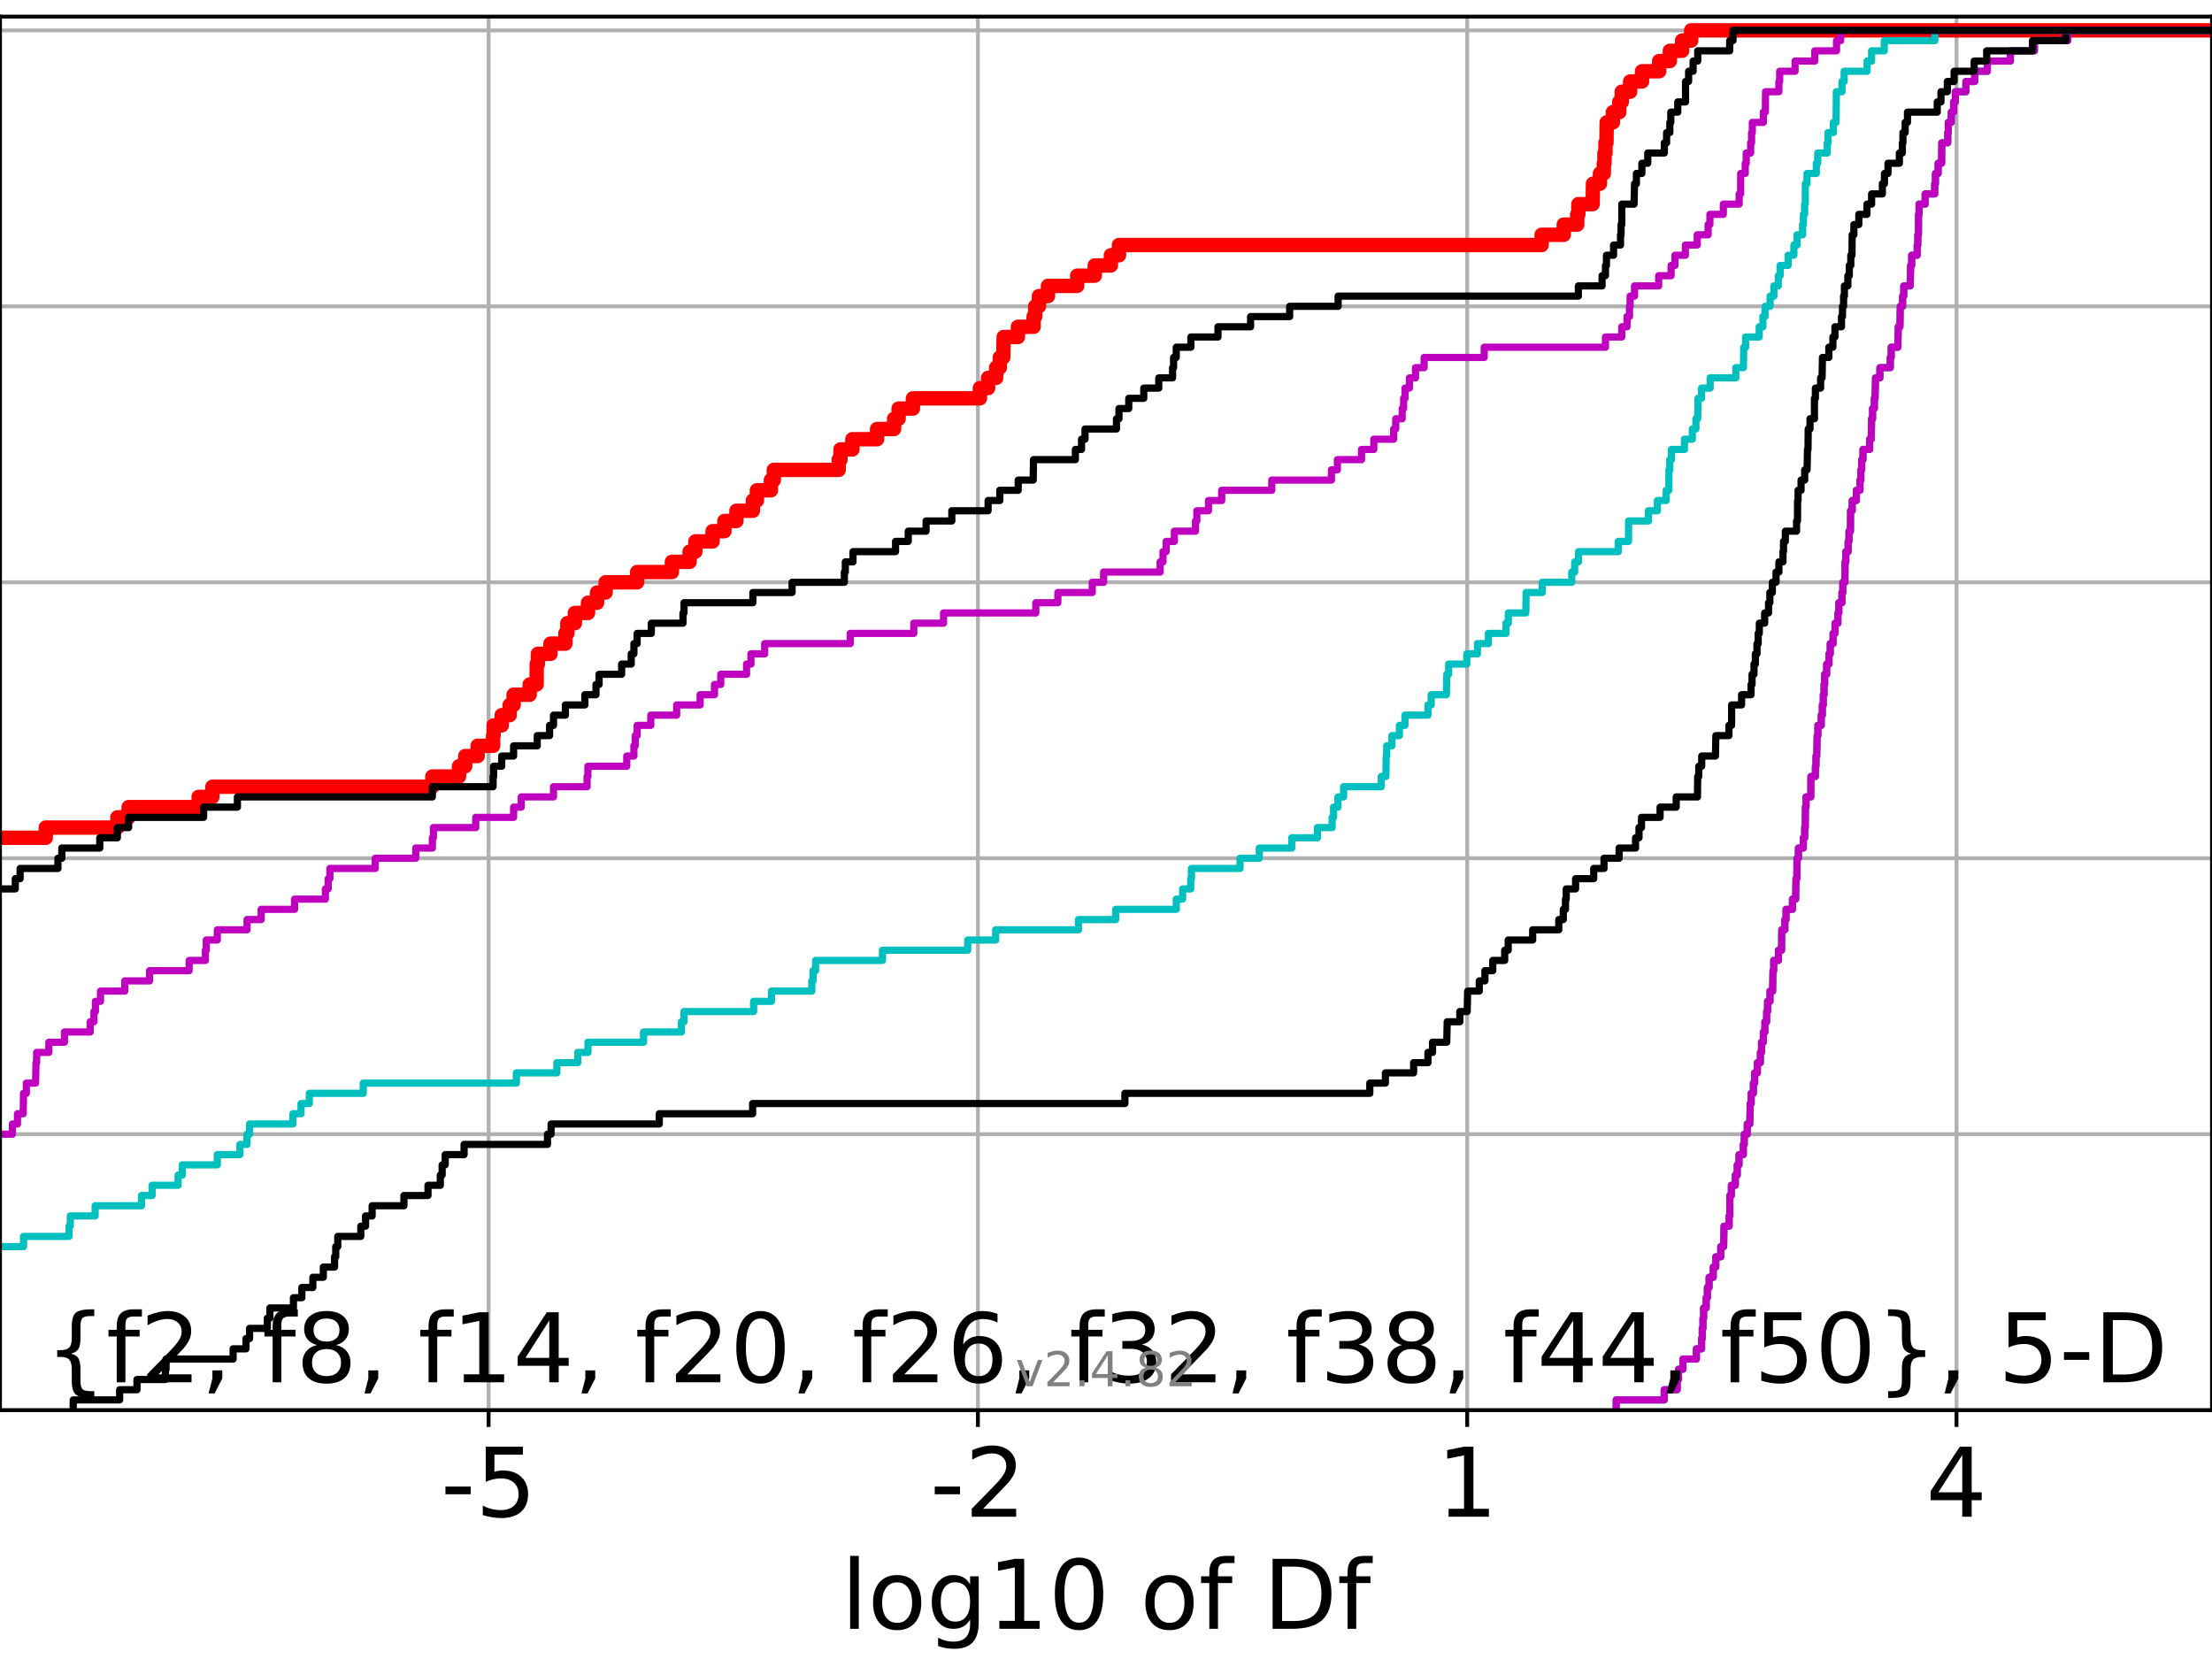 <?xml version="1.0" encoding="utf-8" standalone="no"?>
<!DOCTYPE svg PUBLIC "-//W3C//DTD SVG 1.1//EN"
  "http://www.w3.org/Graphics/SVG/1.1/DTD/svg11.dtd">
<!-- Created with matplotlib (https://matplotlib.org/) -->
<svg height="345.6pt" version="1.1" viewBox="0 0 460.8 345.6" width="460.8pt" xmlns="http://www.w3.org/2000/svg" xmlns:xlink="http://www.w3.org/1999/xlink">
 <defs>
  <style type="text/css">*{stroke-linecap:butt;stroke-linejoin:round;}</style>
 </defs>
 <g id="figure_1">
  <g id="patch_1">
   <path d="M 0 345.6 
L 460.8 345.6 
L 460.8 0 
L 0 0 
z
" style="fill:#ffffff;"/>
  </g>
  <g id="axes_1">
   <g id="patch_2">
    <path d="M 0 293.76 
L 460.8 293.76 
L 460.8 3.456 
L 0 3.456 
z
" style="fill:#ffffff;"/>
   </g>
   <g id="matplotlib.axis_1">
    <g id="xtick_1">
     <g id="line2d_1">
      <path clip-path="url(#p63dce4b82a)" d="M 101.785 293.76 
L 101.785 3.456 
" style="fill:none;stroke:#b0b0b0;stroke-linecap:square;stroke-width:0.8;"/>
     </g>
     <g id="line2d_2">
      <defs>
       <path d="M 0 0 
L 0 3.5 
" id="mf0663f03a2" style="stroke:#000000;stroke-width:0.8;"/>
      </defs>
      <g>
       <use style="stroke:#000000;stroke-width:0.8;" x="101.785" xlink:href="#mf0663f03a2" y="293.76"/>
      </g>
     </g>
     <g id="text_1">
      <!-- -5 -->
      <g transform="translate(91.814 315.957)scale(0.2 -0.2)">
       <defs>
        <path d="M 4.891 31.391 
L 31.203 31.391 
L 31.203 23.391 
L 4.891 23.391 
z
" id="DejaVuSans-45"/>
        <path d="M 10.797 72.906 
L 49.516 72.906 
L 49.516 64.594 
L 19.828 64.594 
L 19.828 46.734 
Q 21.969 47.469 24.109 47.828 
Q 26.266 48.188 28.422 48.188 
Q 40.625 48.188 47.75 41.5 
Q 54.891 34.812 54.891 23.391 
Q 54.891 11.625 47.562 5.094 
Q 40.234 -1.422 26.906 -1.422 
Q 22.312 -1.422 17.547 -0.641 
Q 12.797 0.141 7.719 1.703 
L 7.719 11.625 
Q 12.109 9.234 16.797 8.062 
Q 21.484 6.891 26.703 6.891 
Q 35.156 6.891 40.078 11.328 
Q 45.016 15.766 45.016 23.391 
Q 45.016 31 40.078 35.438 
Q 35.156 39.891 26.703 39.891 
Q 22.75 39.891 18.812 39.016 
Q 14.891 38.141 10.797 36.281 
z
" id="DejaVuSans-53"/>
       </defs>
       <use xlink:href="#DejaVuSans-45"/>
       <use x="36.084" xlink:href="#DejaVuSans-53"/>
      </g>
     </g>
    </g>
    <g id="xtick_2">
     <g id="line2d_3">
      <path clip-path="url(#p63dce4b82a)" d="M 203.716 293.76 
L 203.716 3.456 
" style="fill:none;stroke:#b0b0b0;stroke-linecap:square;stroke-width:0.8;"/>
     </g>
     <g id="line2d_4">
      <g>
       <use style="stroke:#000000;stroke-width:0.8;" x="203.716" xlink:href="#mf0663f03a2" y="293.76"/>
      </g>
     </g>
     <g id="text_2">
      <!-- -2 -->
      <g transform="translate(193.746 315.957)scale(0.2 -0.2)">
       <defs>
        <path d="M 19.188 8.297 
L 53.609 8.297 
L 53.609 0 
L 7.328 0 
L 7.328 8.297 
Q 12.938 14.109 22.625 23.891 
Q 32.328 33.688 34.812 36.531 
Q 39.547 41.844 41.422 45.531 
Q 43.312 49.219 43.312 52.781 
Q 43.312 58.594 39.234 62.25 
Q 35.156 65.922 28.609 65.922 
Q 23.969 65.922 18.812 64.312 
Q 13.672 62.703 7.812 59.422 
L 7.812 69.391 
Q 13.766 71.781 18.938 73 
Q 24.125 74.219 28.422 74.219 
Q 39.75 74.219 46.484 68.547 
Q 53.219 62.891 53.219 53.422 
Q 53.219 48.922 51.531 44.891 
Q 49.859 40.875 45.406 35.406 
Q 44.188 33.984 37.641 27.219 
Q 31.109 20.453 19.188 8.297 
z
" id="DejaVuSans-50"/>
       </defs>
       <use xlink:href="#DejaVuSans-45"/>
       <use x="36.084" xlink:href="#DejaVuSans-50"/>
      </g>
     </g>
    </g>
    <g id="xtick_3">
     <g id="line2d_5">
      <path clip-path="url(#p63dce4b82a)" d="M 305.647 293.76 
L 305.647 3.456 
" style="fill:none;stroke:#b0b0b0;stroke-linecap:square;stroke-width:0.8;"/>
     </g>
     <g id="line2d_6">
      <g>
       <use style="stroke:#000000;stroke-width:0.8;" x="305.647" xlink:href="#mf0663f03a2" y="293.76"/>
      </g>
     </g>
     <g id="text_3">
      <!-- 1 -->
      <g transform="translate(299.285 315.957)scale(0.2 -0.2)">
       <defs>
        <path d="M 12.406 8.297 
L 28.516 8.297 
L 28.516 63.922 
L 10.984 60.406 
L 10.984 69.391 
L 28.422 72.906 
L 38.281 72.906 
L 38.281 8.297 
L 54.391 8.297 
L 54.391 0 
L 12.406 0 
z
" id="DejaVuSans-49"/>
       </defs>
       <use xlink:href="#DejaVuSans-49"/>
      </g>
     </g>
    </g>
    <g id="xtick_4">
     <g id="line2d_7">
      <path clip-path="url(#p63dce4b82a)" d="M 407.579 293.76 
L 407.579 3.456 
" style="fill:none;stroke:#b0b0b0;stroke-linecap:square;stroke-width:0.8;"/>
     </g>
     <g id="line2d_8">
      <g>
       <use style="stroke:#000000;stroke-width:0.8;" x="407.579" xlink:href="#mf0663f03a2" y="293.76"/>
      </g>
     </g>
     <g id="text_4">
      <!-- 4 -->
      <g transform="translate(401.216 315.957)scale(0.2 -0.2)">
       <defs>
        <path d="M 37.797 64.312 
L 12.891 25.391 
L 37.797 25.391 
z
M 35.203 72.906 
L 47.609 72.906 
L 47.609 25.391 
L 58.016 25.391 
L 58.016 17.188 
L 47.609 17.188 
L 47.609 0 
L 37.797 0 
L 37.797 17.188 
L 4.891 17.188 
L 4.891 26.703 
z
" id="DejaVuSans-52"/>
       </defs>
       <use xlink:href="#DejaVuSans-52"/>
      </g>
     </g>
    </g>
    <g id="text_5">
     <!-- log10 of Df -->
     <g transform="translate(175.214 339.313)scale(0.2 -0.2)">
      <defs>
       <path d="M 9.422 75.984 
L 18.406 75.984 
L 18.406 0 
L 9.422 0 
z
" id="DejaVuSans-108"/>
       <path d="M 30.609 48.391 
Q 23.391 48.391 19.188 42.75 
Q 14.984 37.109 14.984 27.297 
Q 14.984 17.484 19.156 11.844 
Q 23.344 6.203 30.609 6.203 
Q 37.797 6.203 41.984 11.859 
Q 46.188 17.531 46.188 27.297 
Q 46.188 37.016 41.984 42.703 
Q 37.797 48.391 30.609 48.391 
z
M 30.609 56 
Q 42.328 56 49.016 48.375 
Q 55.719 40.766 55.719 27.297 
Q 55.719 13.875 49.016 6.219 
Q 42.328 -1.422 30.609 -1.422 
Q 18.844 -1.422 12.172 6.219 
Q 5.516 13.875 5.516 27.297 
Q 5.516 40.766 12.172 48.375 
Q 18.844 56 30.609 56 
z
" id="DejaVuSans-111"/>
       <path d="M 45.406 27.984 
Q 45.406 37.75 41.375 43.109 
Q 37.359 48.484 30.078 48.484 
Q 22.859 48.484 18.828 43.109 
Q 14.797 37.75 14.797 27.984 
Q 14.797 18.266 18.828 12.891 
Q 22.859 7.516 30.078 7.516 
Q 37.359 7.516 41.375 12.891 
Q 45.406 18.266 45.406 27.984 
z
M 54.391 6.781 
Q 54.391 -7.172 48.188 -13.984 
Q 42 -20.797 29.203 -20.797 
Q 24.469 -20.797 20.266 -20.094 
Q 16.062 -19.391 12.109 -17.922 
L 12.109 -9.188 
Q 16.062 -11.328 19.922 -12.344 
Q 23.781 -13.375 27.781 -13.375 
Q 36.625 -13.375 41.016 -8.766 
Q 45.406 -4.156 45.406 5.172 
L 45.406 9.625 
Q 42.625 4.781 38.281 2.391 
Q 33.938 0 27.875 0 
Q 17.828 0 11.672 7.656 
Q 5.516 15.328 5.516 27.984 
Q 5.516 40.672 11.672 48.328 
Q 17.828 56 27.875 56 
Q 33.938 56 38.281 53.609 
Q 42.625 51.219 45.406 46.391 
L 45.406 54.688 
L 54.391 54.688 
z
" id="DejaVuSans-103"/>
       <path d="M 31.781 66.406 
Q 24.172 66.406 20.328 58.906 
Q 16.5 51.422 16.5 36.375 
Q 16.5 21.391 20.328 13.891 
Q 24.172 6.391 31.781 6.391 
Q 39.453 6.391 43.281 13.891 
Q 47.125 21.391 47.125 36.375 
Q 47.125 51.422 43.281 58.906 
Q 39.453 66.406 31.781 66.406 
z
M 31.781 74.219 
Q 44.047 74.219 50.516 64.516 
Q 56.984 54.828 56.984 36.375 
Q 56.984 17.969 50.516 8.266 
Q 44.047 -1.422 31.781 -1.422 
Q 19.531 -1.422 13.062 8.266 
Q 6.594 17.969 6.594 36.375 
Q 6.594 54.828 13.062 64.516 
Q 19.531 74.219 31.781 74.219 
z
" id="DejaVuSans-48"/>
       <path id="DejaVuSans-32"/>
       <path d="M 37.109 75.984 
L 37.109 68.5 
L 28.516 68.5 
Q 23.688 68.5 21.797 66.547 
Q 19.922 64.594 19.922 59.516 
L 19.922 54.688 
L 34.719 54.688 
L 34.719 47.703 
L 19.922 47.703 
L 19.922 0 
L 10.891 0 
L 10.891 47.703 
L 2.297 47.703 
L 2.297 54.688 
L 10.891 54.688 
L 10.891 58.5 
Q 10.891 67.625 15.141 71.797 
Q 19.391 75.984 28.609 75.984 
z
" id="DejaVuSans-102"/>
       <path d="M 19.672 64.797 
L 19.672 8.109 
L 31.594 8.109 
Q 46.688 8.109 53.688 14.938 
Q 60.688 21.781 60.688 36.531 
Q 60.688 51.172 53.688 57.984 
Q 46.688 64.797 31.594 64.797 
z
M 9.812 72.906 
L 30.078 72.906 
Q 51.266 72.906 61.172 64.094 
Q 71.094 55.281 71.094 36.531 
Q 71.094 17.672 61.125 8.828 
Q 51.172 0 30.078 0 
L 9.812 0 
z
" id="DejaVuSans-68"/>
      </defs>
      <use xlink:href="#DejaVuSans-108"/>
      <use x="27.783" xlink:href="#DejaVuSans-111"/>
      <use x="88.965" xlink:href="#DejaVuSans-103"/>
      <use x="152.441" xlink:href="#DejaVuSans-49"/>
      <use x="216.064" xlink:href="#DejaVuSans-48"/>
      <use x="279.688" xlink:href="#DejaVuSans-32"/>
      <use x="311.475" xlink:href="#DejaVuSans-111"/>
      <use x="372.656" xlink:href="#DejaVuSans-102"/>
      <use x="407.861" xlink:href="#DejaVuSans-32"/>
      <use x="439.648" xlink:href="#DejaVuSans-68"/>
      <use x="516.65" xlink:href="#DejaVuSans-102"/>
     </g>
    </g>
   </g>
   <g id="matplotlib.axis_2">
    <g id="ytick_1">
     <g id="line2d_9">
      <path clip-path="url(#p63dce4b82a)" d="M 0 293.76 
L 460.8 293.76 
" style="fill:none;stroke:#b0b0b0;stroke-linecap:square;stroke-width:0.8;"/>
     </g>
     <g id="line2d_10">
      <defs>
       <path d="M 0 0 
L -3.5 0 
" id="m8d7d3fa286" style="stroke:#000000;stroke-width:0.8;"/>
      </defs>
      <g>
       <use style="stroke:#000000;stroke-width:0.8;" x="0" xlink:href="#m8d7d3fa286" y="293.76"/>
      </g>
     </g>
    </g>
    <g id="ytick_2">
     <g id="line2d_11">
      <path clip-path="url(#p63dce4b82a)" d="M 0 236.274 
L 460.8 236.274 
" style="fill:none;stroke:#b0b0b0;stroke-linecap:square;stroke-width:0.8;"/>
     </g>
     <g id="line2d_12">
      <g>
       <use style="stroke:#000000;stroke-width:0.8;" x="0" xlink:href="#m8d7d3fa286" y="236.274"/>
      </g>
     </g>
    </g>
    <g id="ytick_3">
     <g id="line2d_13">
      <path clip-path="url(#p63dce4b82a)" d="M 0 178.788 
L 460.8 178.788 
" style="fill:none;stroke:#b0b0b0;stroke-linecap:square;stroke-width:0.8;"/>
     </g>
     <g id="line2d_14">
      <g>
       <use style="stroke:#000000;stroke-width:0.8;" x="0" xlink:href="#m8d7d3fa286" y="178.788"/>
      </g>
     </g>
    </g>
    <g id="ytick_4">
     <g id="line2d_15">
      <path clip-path="url(#p63dce4b82a)" d="M 0 121.302 
L 460.8 121.302 
" style="fill:none;stroke:#b0b0b0;stroke-linecap:square;stroke-width:0.8;"/>
     </g>
     <g id="line2d_16">
      <g>
       <use style="stroke:#000000;stroke-width:0.8;" x="0" xlink:href="#m8d7d3fa286" y="121.302"/>
      </g>
     </g>
    </g>
    <g id="ytick_5">
     <g id="line2d_17">
      <path clip-path="url(#p63dce4b82a)" d="M 0 63.816 
L 460.8 63.816 
" style="fill:none;stroke:#b0b0b0;stroke-linecap:square;stroke-width:0.8;"/>
     </g>
     <g id="line2d_18">
      <g>
       <use style="stroke:#000000;stroke-width:0.8;" x="0" xlink:href="#m8d7d3fa286" y="63.816"/>
      </g>
     </g>
    </g>
    <g id="ytick_6">
     <g id="line2d_19">
      <path clip-path="url(#p63dce4b82a)" d="M 0 6.33 
L 460.8 6.33 
" style="fill:none;stroke:#b0b0b0;stroke-linecap:square;stroke-width:0.8;"/>
     </g>
     <g id="line2d_20">
      <g>
       <use style="stroke:#000000;stroke-width:0.8;" x="0" xlink:href="#m8d7d3fa286" y="6.33"/>
      </g>
     </g>
    </g>
   </g>
   <g id="line2d_21">
    <path clip-path="url(#p63dce4b82a)" d="M -1 174.53 
L 9.533 174.53 
L 9.533 172.401 
L 24.449 172.401 
L 24.449 170.272 
L 26.794 170.272 
L 26.794 168.143 
L 41.379 168.143 
L 41.379 166.013 
L 44.25 166.013 
L 44.25 163.884 
L 90.07 163.884 
L 90.07 161.755 
L 95.62 161.755 
L 95.62 159.626 
L 96.913 159.626 
L 96.913 157.497 
L 99.498 157.497 
L 99.498 155.368 
L 102.718 155.368 
L 102.718 153.239 
L 102.835 153.239 
L 102.835 151.11 
L 104.516 151.11 
L 104.516 148.981 
L 106.18 148.981 
L 106.18 146.851 
L 106.993 146.851 
L 106.993 144.722 
L 110.343 144.722 
L 110.343 142.593 
L 111.786 142.593 
L 111.813 138.335 
L 112.056 138.335 
L 112.056 136.206 
L 114.675 136.206 
L 114.675 134.077 
L 117.777 134.077 
L 117.777 131.948 
L 118.189 131.948 
L 118.189 129.819 
L 119.757 129.819 
L 119.757 127.69 
L 122.498 127.69 
L 122.498 125.56 
L 124.378 125.56 
L 124.378 123.431 
L 126.162 123.431 
L 126.162 121.302 
L 132.727 121.302 
L 132.727 119.173 
L 139.96 119.173 
L 139.96 117.044 
L 143.659 117.044 
L 143.659 114.915 
L 144.866 114.915 
L 144.866 112.786 
L 148.444 112.786 
L 148.444 110.657 
L 150.91 110.657 
L 150.91 108.528 
L 153.416 108.528 
L 153.416 106.398 
L 156.835 106.398 
L 156.835 104.269 
L 157.678 104.269 
L 157.678 102.14 
L 160.591 102.14 
L 160.591 100.011 
L 161.206 100.011 
L 161.206 97.882 
L 174.717 97.882 
L 174.717 95.753 
L 175.087 95.753 
L 175.087 93.624 
L 177.571 93.624 
L 177.571 91.495 
L 182.715 91.495 
L 182.715 89.366 
L 186.26 89.366 
L 186.26 87.236 
L 187.199 87.236 
L 187.199 85.107 
L 190.181 85.107 
L 190.181 82.978 
L 204.132 82.978 
L 204.132 80.849 
L 205.838 80.849 
L 205.838 78.72 
L 207.517 78.72 
L 207.517 76.591 
L 208.279 76.591 
L 208.279 74.462 
L 208.996 74.462 
L 209.087 70.204 
L 212.057 70.204 
L 212.057 68.074 
L 215.321 68.074 
L 215.321 65.945 
L 215.651 65.945 
L 215.651 63.816 
L 216.434 63.816 
L 216.434 61.687 
L 218.314 61.687 
L 218.314 59.558 
L 224.394 59.558 
L 224.394 57.429 
L 228.056 57.429 
L 228.056 55.3 
L 231.418 55.3 
L 231.418 53.171 
L 233.102 53.171 
L 233.102 51.042 
L 321.147 51.042 
L 321.147 48.912 
L 325.762 48.912 
L 325.762 46.783 
L 328.569 46.783 
L 328.569 44.654 
L 328.804 44.654 
L 328.804 42.525 
L 331.773 42.525 
L 331.849 38.267 
L 333.303 38.267 
L 333.303 36.138 
L 334.104 36.138 
L 334.104 34.009 
L 334.244 34.009 
L 334.244 31.88 
L 334.449 31.88 
L 334.449 29.75 
L 334.657 29.75 
L 334.708 25.492 
L 335.993 25.492 
L 335.993 23.363 
L 337.323 23.363 
L 337.323 21.234 
L 337.844 21.234 
L 337.844 19.105 
L 339.59 19.105 
L 339.59 16.976 
L 342.064 16.976 
L 342.064 14.847 
L 345.638 14.847 
L 345.638 12.718 
L 347.858 12.718 
L 347.858 10.589 
L 350.408 10.589 
L 350.408 8.459 
L 352.296 8.459 
L 352.296 6.33 
L 352.296 6.33 
L 460.8 6.33 
L 460.8 6.33 
" style="fill:none;stroke:#ff0000;stroke-linecap:square;stroke-width:3;"/>
   </g>
   <g id="line2d_22">
    <path clip-path="url(#p63dce4b82a)" d="M 336.683 293.76 
L 336.683 291.631 
L 346.686 291.631 
L 346.686 289.502 
L 349.383 289.502 
L 349.383 287.373 
L 349.664 287.373 
L 349.664 285.244 
L 350.582 285.244 
L 350.582 283.114 
L 353.388 283.114 
L 353.388 280.985 
L 354.473 280.985 
L 354.473 278.856 
L 354.611 278.856 
L 354.611 276.727 
L 354.763 276.727 
L 354.763 274.598 
L 354.894 274.598 
L 354.894 272.469 
L 355.427 272.469 
L 355.427 270.34 
L 355.674 270.34 
L 355.674 268.211 
L 356.039 268.211 
L 356.039 266.082 
L 356.9 266.082 
L 356.9 263.952 
L 357.43 263.952 
L 357.43 261.823 
L 358.468 261.823 
L 358.468 259.694 
L 359.066 259.694 
L 359.14 255.436 
L 360.206 255.436 
L 360.206 253.307 
L 360.352 253.307 
L 360.358 249.049 
L 360.676 249.049 
L 360.676 246.92 
L 361.498 246.92 
L 361.498 244.79 
L 361.903 244.79 
L 361.903 242.661 
L 362.266 242.661 
L 362.266 240.532 
L 363.165 240.532 
L 363.165 238.403 
L 363.358 238.403 
L 363.358 236.274 
L 363.984 236.274 
L 363.984 234.145 
L 364.511 234.145 
L 364.606 229.887 
L 364.799 229.887 
L 364.799 227.758 
L 365.259 227.758 
L 365.259 225.629 
L 365.527 225.629 
L 365.527 223.499 
L 366.089 223.499 
L 366.089 221.37 
L 366.718 221.37 
L 366.718 219.241 
L 366.959 219.241 
L 366.959 217.112 
L 367.339 217.112 
L 367.339 214.983 
L 367.661 214.983 
L 367.661 212.854 
L 368.028 212.854 
L 368.028 210.725 
L 368.22 210.725 
L 368.22 208.596 
L 368.725 208.596 
L 368.725 206.467 
L 369.272 206.467 
L 369.346 202.208 
L 369.496 202.208 
L 369.496 200.079 
L 370.478 200.079 
L 370.478 197.95 
L 371.136 197.95 
L 371.17 193.692 
L 371.819 193.692 
L 371.819 191.563 
L 372.069 191.563 
L 372.069 189.434 
L 373.398 189.434 
L 373.398 187.305 
L 374.066 187.305 
L 374.138 183.046 
L 374.319 183.046 
L 374.35 178.788 
L 374.644 178.788 
L 374.644 176.659 
L 375.666 176.659 
L 375.666 174.53 
L 375.949 174.53 
L 375.949 172.401 
L 376.066 172.401 
L 376.096 168.143 
L 376.23 168.143 
L 376.23 166.013 
L 377.222 166.013 
L 377.251 161.755 
L 378.184 161.755 
L 378.184 159.626 
L 378.304 159.626 
L 378.304 157.497 
L 378.458 157.497 
L 378.55 153.239 
L 378.693 153.239 
L 378.693 151.11 
L 379.393 151.11 
L 379.393 148.981 
L 379.627 148.981 
L 379.627 146.851 
L 379.823 146.851 
L 379.823 144.722 
L 379.978 144.722 
L 379.978 142.593 
L 380.109 142.593 
L 380.109 140.464 
L 380.531 140.464 
L 380.531 138.335 
L 381.015 138.335 
L 381.015 136.206 
L 381.27 136.206 
L 381.27 134.077 
L 381.87 134.077 
L 381.87 131.948 
L 382.275 131.948 
L 382.275 129.819 
L 382.871 129.819 
L 382.871 127.69 
L 383.061 127.69 
L 383.061 125.56 
L 383.71 125.56 
L 383.71 123.431 
L 383.892 123.431 
L 383.892 121.302 
L 384.326 121.302 
L 384.359 117.044 
L 384.517 117.044 
L 384.517 114.915 
L 384.999 114.915 
L 384.999 112.786 
L 385.179 112.786 
L 385.179 110.657 
L 385.48 110.657 
L 385.505 106.398 
L 385.849 106.398 
L 385.849 104.269 
L 386.715 104.269 
L 386.715 102.14 
L 387.47 102.14 
L 387.47 100.011 
L 387.649 100.011 
L 387.649 97.882 
L 387.825 97.882 
L 387.825 95.753 
L 388.091 95.753 
L 388.091 93.624 
L 389.474 93.624 
L 389.474 91.495 
L 389.814 91.495 
L 389.888 87.236 
L 390.089 87.236 
L 390.089 85.107 
L 390.46 85.107 
L 390.46 82.978 
L 390.607 82.978 
L 390.71 78.72 
L 391.618 78.72 
L 391.618 76.591 
L 393.778 76.591 
L 393.778 74.462 
L 393.966 74.462 
L 393.966 72.333 
L 395.353 72.333 
L 395.443 68.074 
L 395.79 68.074 
L 395.858 63.816 
L 396.349 63.816 
L 396.349 61.687 
L 396.589 61.687 
L 396.589 59.558 
L 397.923 59.558 
L 398.018 55.3 
L 398.243 55.3 
L 398.243 53.171 
L 399.385 53.171 
L 399.385 51.042 
L 399.515 51.042 
L 399.515 48.912 
L 399.642 48.912 
L 399.671 44.654 
L 399.777 44.654 
L 399.777 42.525 
L 401.04 42.525 
L 401.04 40.396 
L 403.035 40.396 
L 403.035 38.267 
L 403.187 38.267 
L 403.187 36.138 
L 403.749 36.138 
L 403.749 34.009 
L 404.477 34.009 
L 404.516 29.75 
L 405.749 29.75 
L 405.749 27.621 
L 405.867 27.621 
L 405.867 25.492 
L 406.481 25.492 
L 406.481 23.363 
L 406.971 23.363 
L 406.971 21.234 
L 407.338 21.234 
L 407.338 19.105 
L 409.534 19.105 
L 409.534 16.976 
L 411.363 16.976 
L 411.363 14.847 
L 413.998 14.847 
L 413.998 12.718 
L 418.802 12.718 
L 418.802 10.589 
L 423.814 10.589 
L 423.814 8.459 
L 430.757 8.459 
L 430.757 6.33 
L 430.757 6.33 
L 460.8 6.33 
L 460.8 6.33 
" style="fill:none;stroke:#00bfbf;stroke-linecap:square;stroke-width:1.5;"/>
   </g>
   <g id="line2d_23">
    <path clip-path="url(#p63dce4b82a)" d="M 336.683 293.76 
L 336.683 291.631 
L 346.686 291.631 
L 346.686 289.502 
L 349.383 289.502 
L 349.383 287.373 
L 349.664 287.373 
L 349.664 285.244 
L 350.582 285.244 
L 350.582 283.114 
L 353.388 283.114 
L 353.388 280.985 
L 354.473 280.985 
L 354.473 278.856 
L 354.611 278.856 
L 354.611 276.727 
L 354.763 276.727 
L 354.763 274.598 
L 354.894 274.598 
L 354.894 272.469 
L 355.427 272.469 
L 355.427 270.34 
L 355.674 270.34 
L 355.674 268.211 
L 356.039 268.211 
L 356.039 266.082 
L 356.9 266.082 
L 356.9 263.952 
L 357.43 263.952 
L 357.43 261.823 
L 358.468 261.823 
L 358.468 259.694 
L 359.066 259.694 
L 359.14 255.436 
L 360.206 255.436 
L 360.206 253.307 
L 360.352 253.307 
L 360.358 249.049 
L 360.676 249.049 
L 360.676 246.92 
L 361.498 246.92 
L 361.498 244.79 
L 361.903 244.79 
L 361.903 242.661 
L 362.266 242.661 
L 362.266 240.532 
L 363.165 240.532 
L 363.165 238.403 
L 363.358 238.403 
L 363.358 236.274 
L 363.984 236.274 
L 363.984 234.145 
L 364.511 234.145 
L 364.606 229.887 
L 364.799 229.887 
L 364.799 227.758 
L 365.259 227.758 
L 365.259 225.629 
L 365.527 225.629 
L 365.527 223.499 
L 366.089 223.499 
L 366.089 221.37 
L 366.718 221.37 
L 366.718 219.241 
L 366.959 219.241 
L 366.959 217.112 
L 367.339 217.112 
L 367.339 214.983 
L 367.661 214.983 
L 367.661 212.854 
L 368.028 212.854 
L 368.028 210.725 
L 368.22 210.725 
L 368.22 208.596 
L 368.725 208.596 
L 368.725 206.467 
L 369.272 206.467 
L 369.346 202.208 
L 369.496 202.208 
L 369.496 200.079 
L 370.478 200.079 
L 370.478 197.95 
L 371.136 197.95 
L 371.17 193.692 
L 371.819 193.692 
L 371.819 191.563 
L 372.069 191.563 
L 372.069 189.434 
L 373.398 189.434 
L 373.398 187.305 
L 374.066 187.305 
L 374.138 183.046 
L 374.319 183.046 
L 374.35 178.788 
L 374.644 178.788 
L 374.644 176.659 
L 375.666 176.659 
L 375.666 174.53 
L 375.949 174.53 
L 375.949 172.401 
L 376.066 172.401 
L 376.096 168.143 
L 376.23 168.143 
L 376.23 166.013 
L 377.222 166.013 
L 377.251 161.755 
L 378.184 161.755 
L 378.184 159.626 
L 378.304 159.626 
L 378.304 157.497 
L 378.458 157.497 
L 378.55 153.239 
L 378.693 153.239 
L 378.693 151.11 
L 379.393 151.11 
L 379.393 148.981 
L 379.627 148.981 
L 379.627 146.851 
L 379.823 146.851 
L 379.823 144.722 
L 379.978 144.722 
L 379.978 142.593 
L 380.109 142.593 
L 380.109 140.464 
L 380.531 140.464 
L 380.531 138.335 
L 381.015 138.335 
L 381.015 136.206 
L 381.27 136.206 
L 381.27 134.077 
L 381.87 134.077 
L 381.87 131.948 
L 382.275 131.948 
L 382.275 129.819 
L 382.871 129.819 
L 382.871 127.69 
L 383.061 127.69 
L 383.061 125.56 
L 383.71 125.56 
L 383.71 123.431 
L 383.892 123.431 
L 383.892 121.302 
L 384.326 121.302 
L 384.359 117.044 
L 384.517 117.044 
L 384.517 114.915 
L 384.999 114.915 
L 384.999 112.786 
L 385.179 112.786 
L 385.179 110.657 
L 385.48 110.657 
L 385.505 106.398 
L 385.849 106.398 
L 385.849 104.269 
L 386.715 104.269 
L 386.715 102.14 
L 387.47 102.14 
L 387.47 100.011 
L 387.649 100.011 
L 387.649 97.882 
L 387.825 97.882 
L 387.825 95.753 
L 388.091 95.753 
L 388.091 93.624 
L 389.474 93.624 
L 389.474 91.495 
L 389.814 91.495 
L 389.888 87.236 
L 390.089 87.236 
L 390.089 85.107 
L 390.46 85.107 
L 390.46 82.978 
L 390.607 82.978 
L 390.71 78.72 
L 391.618 78.72 
L 391.618 76.591 
L 393.778 76.591 
L 393.778 74.462 
L 393.966 74.462 
L 393.966 72.333 
L 395.353 72.333 
L 395.443 68.074 
L 395.79 68.074 
L 395.858 63.816 
L 396.349 63.816 
L 396.349 61.687 
L 396.589 61.687 
L 396.589 59.558 
L 397.923 59.558 
L 398.018 55.3 
L 398.243 55.3 
L 398.243 53.171 
L 399.385 53.171 
L 399.385 51.042 
L 399.515 51.042 
L 399.515 48.912 
L 399.642 48.912 
L 399.671 44.654 
L 399.777 44.654 
L 399.777 42.525 
L 401.04 42.525 
L 401.04 40.396 
L 403.035 40.396 
L 403.035 38.267 
L 403.187 38.267 
L 403.187 36.138 
L 403.749 36.138 
L 403.749 34.009 
L 404.477 34.009 
L 404.516 29.75 
L 405.749 29.75 
L 405.749 27.621 
L 405.867 27.621 
L 405.867 25.492 
L 406.481 25.492 
L 406.481 23.363 
L 406.971 23.363 
L 406.971 21.234 
L 407.338 21.234 
L 407.338 19.105 
L 409.534 19.105 
L 409.534 16.976 
L 411.363 16.976 
L 411.363 14.847 
L 413.998 14.847 
L 413.998 12.718 
L 418.802 12.718 
L 418.802 10.589 
L 423.814 10.589 
L 423.814 8.459 
L 430.757 8.459 
L 430.757 6.33 
L 430.757 6.33 
L 460.8 6.33 
L 460.8 6.33 
" style="fill:none;stroke:#bf00bf;stroke-linecap:square;stroke-width:1.5;"/>
   </g>
   <g id="line2d_24">
    <path clip-path="url(#p63dce4b82a)" d="M 15.253 293.76 
L 15.253 291.631 
L 24.924 291.631 
L 24.924 289.502 
L 28.536 289.502 
L 28.536 287.373 
L 34.458 287.373 
L 34.458 285.244 
L 34.597 285.244 
L 34.597 283.114 
L 48.566 283.114 
L 48.566 280.985 
L 51.245 280.985 
L 51.245 278.856 
L 51.99 278.856 
L 51.99 276.727 
L 55.69 276.727 
L 55.69 274.598 
L 56.222 274.598 
L 56.222 272.469 
L 61.129 272.469 
L 61.129 270.34 
L 62.884 270.34 
L 62.884 268.211 
L 65.176 268.211 
L 65.176 266.082 
L 67.357 266.082 
L 67.357 263.952 
L 69.696 263.952 
L 69.696 261.823 
L 69.941 261.823 
L 69.941 259.694 
L 70.364 259.694 
L 70.364 257.565 
L 75.163 257.565 
L 75.163 255.436 
L 76.151 255.436 
L 76.151 253.307 
L 77.525 253.307 
L 77.525 251.178 
L 84.146 251.178 
L 84.146 249.049 
L 89.161 249.049 
L 89.161 246.92 
L 91.722 246.92 
L 91.722 244.79 
L 92.107 244.79 
L 92.107 242.661 
L 92.743 242.661 
L 92.743 240.532 
L 96.678 240.532 
L 96.678 238.403 
L 114.051 238.403 
L 114.051 236.274 
L 114.8 236.274 
L 114.8 234.145 
L 137.338 234.145 
L 137.338 232.016 
L 156.786 232.016 
L 156.786 229.887 
L 234.335 229.887 
L 234.335 227.758 
L 285.355 227.758 
L 285.355 225.629 
L 288.608 225.629 
L 288.608 223.499 
L 294.482 223.499 
L 294.482 221.37 
L 297.469 221.37 
L 297.469 219.241 
L 298.422 219.241 
L 298.422 217.112 
L 301.386 217.112 
L 301.476 212.854 
L 304.106 212.854 
L 304.106 210.725 
L 305.635 210.725 
L 305.74 206.467 
L 308.16 206.467 
L 308.16 204.337 
L 309.334 204.337 
L 309.334 202.208 
L 310.97 202.208 
L 310.97 200.079 
L 313.456 200.079 
L 313.456 197.95 
L 314.181 197.95 
L 314.181 195.821 
L 319.284 195.821 
L 319.284 193.692 
L 324.723 193.692 
L 324.723 191.563 
L 325.662 191.563 
L 325.662 189.434 
L 326.119 189.434 
L 326.119 187.305 
L 326.274 187.305 
L 326.274 185.175 
L 328.226 185.175 
L 328.226 183.046 
L 331.999 183.046 
L 331.999 180.917 
L 334.145 180.917 
L 334.145 178.788 
L 337.285 178.788 
L 337.285 176.659 
L 340.717 176.659 
L 340.717 174.53 
L 341.432 174.53 
L 341.432 172.401 
L 341.956 172.401 
L 341.956 170.272 
L 345.826 170.272 
L 345.826 168.143 
L 349.183 168.143 
L 349.183 166.013 
L 353.613 166.013 
L 353.659 161.755 
L 353.881 161.755 
L 353.881 159.626 
L 354.498 159.626 
L 354.498 157.497 
L 357.356 157.497 
L 357.448 153.239 
L 360.167 153.239 
L 360.167 151.11 
L 360.724 151.11 
L 360.734 146.851 
L 362.805 146.851 
L 362.805 144.722 
L 364.776 144.722 
L 364.776 142.593 
L 364.983 142.593 
L 364.983 140.464 
L 365.387 140.464 
L 365.387 138.335 
L 365.676 138.335 
L 365.676 136.206 
L 366.015 136.206 
L 366.015 134.077 
L 366.262 134.077 
L 366.262 131.948 
L 366.497 131.948 
L 366.497 129.819 
L 367.61 129.819 
L 367.61 127.69 
L 368.419 127.69 
L 368.419 125.56 
L 368.694 125.56 
L 368.694 123.431 
L 369.208 123.431 
L 369.208 121.302 
L 369.978 121.302 
L 369.978 119.173 
L 370.579 119.173 
L 370.579 117.044 
L 371.424 117.044 
L 371.424 114.915 
L 371.537 114.915 
L 371.537 112.786 
L 371.918 112.786 
L 371.918 110.657 
L 374.256 110.657 
L 374.256 108.528 
L 374.455 108.528 
L 374.469 104.269 
L 374.571 104.269 
L 374.571 102.14 
L 375.194 102.14 
L 375.194 100.011 
L 375.949 100.011 
L 375.949 97.882 
L 376.444 97.882 
L 376.541 93.624 
L 376.639 93.624 
L 376.683 89.366 
L 377.058 89.366 
L 377.058 87.236 
L 377.982 87.236 
L 377.983 82.978 
L 378.18 82.978 
L 378.18 80.849 
L 379.266 80.849 
L 379.266 78.72 
L 379.574 78.72 
L 379.652 74.462 
L 380.979 74.462 
L 380.979 72.333 
L 381.823 72.333 
L 381.823 70.204 
L 382.25 70.204 
L 382.25 68.074 
L 383.613 68.074 
L 383.613 65.945 
L 383.821 65.945 
L 383.821 63.816 
L 384.051 63.816 
L 384.051 61.687 
L 384.222 61.687 
L 384.222 59.558 
L 384.943 59.558 
L 384.943 57.429 
L 385.245 57.429 
L 385.245 55.3 
L 385.554 55.3 
L 385.554 53.171 
L 385.802 53.171 
L 385.843 48.912 
L 386.198 48.912 
L 386.198 46.783 
L 387.224 46.783 
L 387.224 44.654 
L 388.919 44.654 
L 388.919 42.525 
L 389.888 42.525 
L 389.888 40.396 
L 392.129 40.396 
L 392.129 38.267 
L 392.567 38.267 
L 392.567 36.138 
L 393.303 36.138 
L 393.303 34.009 
L 395.674 34.009 
L 395.674 31.88 
L 396.288 31.88 
L 396.288 29.75 
L 396.417 29.75 
L 396.417 27.621 
L 396.883 27.621 
L 396.883 25.492 
L 397.363 25.492 
L 397.363 23.363 
L 403.563 23.363 
L 403.563 21.234 
L 404.341 21.234 
L 404.341 19.105 
L 405.664 19.105 
L 405.664 16.976 
L 407.078 16.976 
L 407.078 14.847 
L 411.258 14.847 
L 411.258 12.718 
L 413.864 12.718 
L 413.864 10.589 
L 423.408 10.589 
L 423.408 8.459 
L 430.387 8.459 
L 430.387 6.33 
L 430.387 6.33 
L 460.8 6.33 
L 460.8 6.33 
" style="fill:none;stroke:#000000;stroke-linecap:square;stroke-width:1.5;"/>
   </g>
   <g id="line2d_25">
    <path clip-path="url(#p63dce4b82a)" d="M -1 259.694 
L 4.897 259.694 
L 4.897 257.565 
L 14.37 257.565 
L 14.37 255.436 
L 14.646 255.436 
L 14.646 253.307 
L 19.818 253.307 
L 19.818 251.178 
L 29.47 251.178 
L 29.47 249.049 
L 31.7 249.049 
L 31.7 246.92 
L 37.098 246.92 
L 37.098 244.79 
L 37.974 244.79 
L 37.974 242.661 
L 45.271 242.661 
L 45.271 240.532 
L 49.972 240.532 
L 49.972 238.403 
L 51.444 238.403 
L 51.444 236.274 
L 51.99 236.274 
L 51.99 234.145 
L 61.017 234.145 
L 61.017 232.016 
L 62.709 232.016 
L 62.709 229.887 
L 64.443 229.887 
L 64.443 227.758 
L 75.672 227.758 
L 75.672 225.629 
L 107.577 225.629 
L 107.577 223.499 
L 116.012 223.499 
L 116.012 221.37 
L 120.363 221.37 
L 120.363 219.241 
L 122.482 219.241 
L 122.482 217.112 
L 134.064 217.112 
L 134.064 214.983 
L 141.956 214.983 
L 141.956 212.854 
L 142.488 212.854 
L 142.488 210.725 
L 156.994 210.725 
L 156.994 208.596 
L 160.709 208.596 
L 160.709 206.467 
L 169.108 206.467 
L 169.108 204.337 
L 169.371 204.337 
L 169.371 202.208 
L 169.902 202.208 
L 169.902 200.079 
L 183.839 200.079 
L 183.839 197.95 
L 201.589 197.95 
L 201.589 195.821 
L 207.422 195.821 
L 207.422 193.692 
L 224.66 193.692 
L 224.66 191.563 
L 232.415 191.563 
L 232.415 189.434 
L 245.043 189.434 
L 245.043 187.305 
L 246.361 187.305 
L 246.361 185.175 
L 248.047 185.175 
L 248.047 183.046 
L 248.2 183.046 
L 248.2 180.917 
L 258.319 180.917 
L 258.319 178.788 
L 262.332 178.788 
L 262.332 176.659 
L 269.098 176.659 
L 269.098 174.53 
L 274.444 174.53 
L 274.444 172.401 
L 277.507 172.401 
L 277.507 170.272 
L 277.807 170.272 
L 277.807 168.143 
L 278.714 168.143 
L 278.714 166.013 
L 279.895 166.013 
L 279.895 163.884 
L 287.735 163.884 
L 287.735 161.755 
L 288.699 161.755 
L 288.776 157.497 
L 288.873 157.497 
L 288.873 155.368 
L 289.959 155.368 
L 289.959 153.239 
L 291.523 153.239 
L 291.523 151.11 
L 292.679 151.11 
L 292.679 148.981 
L 297.469 148.981 
L 297.469 146.851 
L 298.143 146.851 
L 298.143 144.722 
L 301.308 144.722 
L 301.389 140.464 
L 301.778 140.464 
L 301.778 138.335 
L 305.562 138.335 
L 305.562 136.206 
L 307.78 136.206 
L 307.78 134.077 
L 310.051 134.077 
L 310.051 131.948 
L 313.721 131.948 
L 313.721 129.819 
L 314.209 129.819 
L 314.209 127.69 
L 317.855 127.69 
L 317.924 123.431 
L 321.278 123.431 
L 321.278 121.302 
L 327.427 121.302 
L 327.427 119.173 
L 328.038 119.173 
L 328.038 117.044 
L 328.831 117.044 
L 328.831 114.915 
L 337.108 114.915 
L 337.108 112.786 
L 339.252 112.786 
L 339.27 108.528 
L 343.404 108.528 
L 343.404 106.398 
L 345.262 106.398 
L 345.262 104.269 
L 347.096 104.269 
L 347.096 102.14 
L 347.654 102.14 
L 347.667 97.882 
L 347.843 97.882 
L 347.843 95.753 
L 348.195 95.753 
L 348.195 93.624 
L 350.905 93.624 
L 350.905 91.495 
L 352.547 91.495 
L 352.547 89.366 
L 353.289 89.366 
L 353.289 87.236 
L 353.647 87.236 
L 353.732 82.978 
L 354.464 82.978 
L 354.464 80.849 
L 356.26 80.849 
L 356.26 78.72 
L 361.597 78.72 
L 361.597 76.591 
L 363.176 76.591 
L 363.262 72.333 
L 363.641 72.333 
L 363.641 70.204 
L 366.473 70.204 
L 366.473 68.074 
L 367.245 68.074 
L 367.245 65.945 
L 367.686 65.945 
L 367.686 63.816 
L 368.745 63.816 
L 368.745 61.687 
L 369.536 61.687 
L 369.536 59.558 
L 370.448 59.558 
L 370.448 57.429 
L 370.837 57.429 
L 370.837 55.3 
L 372.492 55.3 
L 372.492 53.171 
L 373.7 53.171 
L 373.7 51.042 
L 374.349 51.042 
L 374.349 48.912 
L 375.515 48.912 
L 375.515 46.783 
L 375.673 46.783 
L 375.673 44.654 
L 375.934 44.654 
L 375.934 42.525 
L 376.072 42.525 
L 376.079 38.267 
L 376.431 38.267 
L 376.431 36.138 
L 378.372 36.138 
L 378.372 34.009 
L 378.67 34.009 
L 378.67 31.88 
L 380.647 31.88 
L 380.647 29.75 
L 380.809 29.75 
L 380.809 27.621 
L 381.924 27.621 
L 381.924 25.492 
L 382.479 25.492 
L 382.548 19.105 
L 383.717 19.105 
L 383.717 16.976 
L 384.168 16.976 
L 384.168 14.847 
L 388.945 14.847 
L 388.945 12.718 
L 389.888 12.718 
L 389.888 10.589 
L 392.528 10.589 
L 392.528 8.459 
L 403.069 8.459 
L 403.069 6.33 
L 403.069 6.33 
L 460.8 6.33 
L 460.8 6.33 
" style="fill:none;stroke:#00bfbf;stroke-linecap:square;stroke-width:1.5;"/>
   </g>
   <g id="line2d_26">
    <path clip-path="url(#p63dce4b82a)" d="M -1 236.274 
L 2.582 236.274 
L 2.582 234.145 
L 3.644 234.145 
L 3.644 232.016 
L 4.831 232.016 
L 4.897 227.758 
L 5.488 227.758 
L 5.488 225.629 
L 7.408 225.629 
L 7.501 221.37 
L 7.634 221.37 
L 7.634 219.241 
L 10.177 219.241 
L 10.177 217.112 
L 13.427 217.112 
L 13.427 214.983 
L 18.784 214.983 
L 18.784 212.854 
L 19.569 212.854 
L 19.569 210.725 
L 19.879 210.725 
L 19.879 208.596 
L 20.935 208.596 
L 20.935 206.467 
L 25.992 206.467 
L 25.992 204.337 
L 31.156 204.337 
L 31.156 202.208 
L 39.402 202.208 
L 39.402 200.079 
L 42.783 200.079 
L 42.783 197.95 
L 42.976 197.95 
L 42.976 195.821 
L 45.271 195.821 
L 45.271 193.692 
L 51.464 193.692 
L 51.464 191.563 
L 54.409 191.563 
L 54.409 189.434 
L 61.362 189.434 
L 61.362 187.305 
L 67.787 187.305 
L 67.787 185.175 
L 68.366 185.175 
L 68.366 183.046 
L 68.721 183.046 
L 68.721 180.917 
L 78.165 180.917 
L 78.165 178.788 
L 86.605 178.788 
L 86.605 176.659 
L 90.07 176.659 
L 90.07 174.53 
L 90.282 174.53 
L 90.282 172.401 
L 99.104 172.401 
L 99.104 170.272 
L 106.993 170.272 
L 106.993 168.143 
L 108.585 168.143 
L 108.585 166.013 
L 115.305 166.013 
L 115.305 163.884 
L 122.299 163.884 
L 122.299 161.755 
L 122.469 161.755 
L 122.469 159.626 
L 130.563 159.626 
L 130.563 157.497 
L 132.055 157.497 
L 132.055 155.368 
L 132.326 155.368 
L 132.326 153.239 
L 132.727 153.239 
L 132.727 151.11 
L 135.569 151.11 
L 135.569 148.981 
L 140.964 148.981 
L 140.964 146.851 
L 145.845 146.851 
L 145.845 144.722 
L 148.842 144.722 
L 148.842 142.593 
L 150.148 142.593 
L 150.148 140.464 
L 155.526 140.464 
L 155.526 138.335 
L 156.435 138.335 
L 156.435 136.206 
L 159.297 136.206 
L 159.297 134.077 
L 177.122 134.077 
L 177.122 131.948 
L 190.356 131.948 
L 190.356 129.819 
L 196.557 129.819 
L 196.557 127.69 
L 215.78 127.69 
L 215.78 125.56 
L 220.372 125.56 
L 220.372 123.431 
L 227.54 123.431 
L 227.54 121.302 
L 229.902 121.302 
L 229.902 119.173 
L 241.677 119.173 
L 241.677 117.044 
L 242.275 117.044 
L 242.275 114.915 
L 242.931 114.915 
L 242.931 112.786 
L 244.638 112.786 
L 244.638 110.657 
L 249.046 110.657 
L 249.046 108.528 
L 249.324 108.528 
L 249.324 106.398 
L 251.751 106.398 
L 251.751 104.269 
L 254.506 104.269 
L 254.506 102.14 
L 264.939 102.14 
L 264.939 100.011 
L 277.36 100.011 
L 277.36 97.882 
L 278.601 97.882 
L 278.601 95.753 
L 283.632 95.753 
L 283.632 93.624 
L 286.191 93.624 
L 286.191 91.495 
L 290.325 91.495 
L 290.325 89.366 
L 290.755 89.366 
L 290.755 87.236 
L 292.102 87.236 
L 292.102 85.107 
L 292.4 85.107 
L 292.4 82.978 
L 292.694 82.978 
L 292.694 80.849 
L 293.612 80.849 
L 293.612 78.72 
L 294.873 78.72 
L 294.873 76.591 
L 296.671 76.591 
L 296.671 74.462 
L 309.188 74.462 
L 309.188 72.333 
L 334.449 72.333 
L 334.449 70.204 
L 337.844 70.204 
L 337.844 68.074 
L 338.941 68.074 
L 338.941 65.945 
L 339.452 65.945 
L 339.452 63.816 
L 339.582 63.816 
L 339.582 61.687 
L 340.506 61.687 
L 340.506 59.558 
L 345.53 59.558 
L 345.53 57.429 
L 348.119 57.429 
L 348.119 55.3 
L 348.926 55.3 
L 348.926 53.171 
L 351.095 53.171 
L 351.095 51.042 
L 353.562 51.042 
L 353.562 48.912 
L 355.829 48.912 
L 355.829 46.783 
L 356.208 46.783 
L 356.208 44.654 
L 359.003 44.654 
L 359.003 42.525 
L 362.301 42.525 
L 362.301 40.396 
L 362.605 40.396 
L 362.612 36.138 
L 363.565 36.138 
L 363.565 34.009 
L 363.775 34.009 
L 363.775 31.88 
L 364.693 31.88 
L 364.693 29.75 
L 364.885 29.75 
L 364.885 27.621 
L 365.04 27.621 
L 365.04 25.492 
L 367.34 25.492 
L 367.34 23.363 
L 367.757 23.363 
L 367.797 19.105 
L 370.573 19.105 
L 370.573 16.976 
L 370.742 16.976 
L 370.742 14.847 
L 373.949 14.847 
L 373.949 12.718 
L 378.048 12.718 
L 378.048 10.589 
L 382.586 10.589 
L 382.586 8.459 
L 383.447 8.459 
L 383.447 6.33 
L 383.447 6.33 
L 460.8 6.33 
L 460.8 6.33 
" style="fill:none;stroke:#bf00bf;stroke-linecap:square;stroke-width:1.5;"/>
   </g>
   <g id="line2d_27">
    <path clip-path="url(#p63dce4b82a)" d="M -1 185.175 
L 3.184 185.175 
L 3.184 183.046 
L 4.192 183.046 
L 4.192 180.917 
L 12.072 180.917 
L 12.072 178.788 
L 12.874 178.788 
L 12.874 176.659 
L 20.785 176.659 
L 20.785 174.53 
L 24.449 174.53 
L 24.449 172.401 
L 26.794 172.401 
L 26.794 170.272 
L 42.417 170.272 
L 42.417 168.143 
L 49.457 168.143 
L 49.457 166.013 
L 90.07 166.013 
L 90.07 163.884 
L 102.718 163.884 
L 102.718 161.755 
L 102.835 161.755 
L 102.835 159.626 
L 104.516 159.626 
L 104.516 157.497 
L 106.993 157.497 
L 106.993 155.368 
L 111.92 155.368 
L 111.92 153.239 
L 114.487 153.239 
L 114.487 151.11 
L 115.305 151.11 
L 115.305 148.981 
L 117.777 148.981 
L 117.777 146.851 
L 121.837 146.851 
L 121.837 144.722 
L 124.155 144.722 
L 124.155 142.593 
L 124.802 142.593 
L 124.802 140.464 
L 129.499 140.464 
L 129.499 138.335 
L 131.496 138.335 
L 131.496 136.206 
L 132.055 136.206 
L 132.055 134.077 
L 132.727 134.077 
L 132.727 131.948 
L 135.682 131.948 
L 135.682 129.819 
L 142.28 129.819 
L 142.28 127.69 
L 142.493 127.69 
L 142.493 125.56 
L 156.835 125.56 
L 156.835 123.431 
L 165.004 123.431 
L 165.004 121.302 
L 175.891 121.302 
L 175.891 119.173 
L 176.096 119.173 
L 176.096 117.044 
L 177.695 117.044 
L 177.695 114.915 
L 186.561 114.915 
L 186.561 112.786 
L 189.206 112.786 
L 189.206 110.657 
L 192.921 110.657 
L 192.921 108.528 
L 198.282 108.528 
L 198.282 106.398 
L 205.838 106.398 
L 205.838 104.269 
L 208.279 104.269 
L 208.279 102.14 
L 212.113 102.14 
L 212.113 100.011 
L 215.24 100.011 
L 215.292 95.753 
L 224.019 95.753 
L 224.019 93.624 
L 225.304 93.624 
L 225.304 91.495 
L 226.032 91.495 
L 226.032 89.366 
L 232.582 89.366 
L 232.582 87.236 
L 233.102 87.236 
L 233.102 85.107 
L 235.142 85.107 
L 235.142 82.978 
L 238.267 82.978 
L 238.267 80.849 
L 241.392 80.849 
L 241.392 78.72 
L 244.267 78.72 
L 244.267 76.591 
L 244.478 76.591 
L 244.478 74.462 
L 245.035 74.462 
L 245.035 72.333 
L 248.084 72.333 
L 248.084 70.204 
L 253.728 70.204 
L 253.728 68.074 
L 260.522 68.074 
L 260.522 65.945 
L 268.66 65.945 
L 268.66 63.816 
L 278.752 63.816 
L 278.752 61.687 
L 328.804 61.687 
L 328.804 59.558 
L 333.742 59.558 
L 333.742 57.429 
L 334.449 57.429 
L 334.449 55.3 
L 334.657 55.3 
L 334.657 53.171 
L 336.135 53.171 
L 336.135 51.042 
L 337.582 51.042 
L 337.582 48.912 
L 337.701 48.912 
L 337.701 46.783 
L 337.844 46.783 
L 337.853 42.525 
L 340.405 42.525 
L 340.506 38.267 
L 340.895 38.267 
L 340.895 36.138 
L 342.035 36.138 
L 342.035 34.009 
L 343.259 34.009 
L 343.259 31.88 
L 346.713 31.88 
L 346.713 29.75 
L 347.184 29.75 
L 347.184 27.621 
L 347.858 27.621 
L 347.858 25.492 
L 348.059 25.492 
L 348.059 23.363 
L 349.509 23.363 
L 349.509 21.234 
L 351.126 21.234 
L 351.13 16.976 
L 351.77 16.976 
L 351.77 14.847 
L 352.708 14.847 
L 352.708 12.718 
L 353.665 12.718 
L 353.665 10.589 
L 360.324 10.589 
L 360.324 8.459 
L 361.019 8.459 
L 361.019 6.33 
L 361.019 6.33 
L 460.8 6.33 
L 460.8 6.33 
" style="fill:none;stroke:#000000;stroke-linecap:square;stroke-width:1.5;"/>
   </g>
   <g id="patch_3">
    <path d="M 0 293.76 
L 0 3.456 
" style="fill:none;stroke:#000000;stroke-linecap:square;stroke-linejoin:miter;stroke-width:0.8;"/>
   </g>
   <g id="patch_4">
    <path d="M 460.8 293.76 
L 460.8 3.456 
" style="fill:none;stroke:#000000;stroke-linecap:square;stroke-linejoin:miter;stroke-width:0.8;"/>
   </g>
   <g id="patch_5">
    <path d="M -0 293.76 
L 460.8 293.76 
" style="fill:none;stroke:#000000;stroke-linecap:square;stroke-linejoin:miter;stroke-width:0.8;"/>
   </g>
   <g id="patch_6">
    <path d="M -0 3.456 
L 460.8 3.456 
" style="fill:none;stroke:#000000;stroke-linecap:square;stroke-linejoin:miter;stroke-width:0.8;"/>
   </g>
   <g id="text_6">
    <!-- {f2, f8, f14, f20, f26, f32, f38, f44, f50}, 5-D -->
    <g transform="translate(9.415 287.954)scale(0.2 -0.2)">
     <defs>
      <path d="M 51.125 -9.281 
L 51.125 -16.312 
L 48.094 -16.312 
Q 35.938 -16.312 31.812 -12.688 
Q 27.688 -9.078 27.688 1.703 
L 27.688 13.375 
Q 27.688 20.75 25.047 23.578 
Q 22.406 26.422 15.484 26.422 
L 12.5 26.422 
L 12.5 33.406 
L 15.484 33.406 
Q 22.469 33.406 25.078 36.203 
Q 27.688 39.016 27.688 46.297 
L 27.688 58.016 
Q 27.688 68.797 31.812 72.391 
Q 35.938 75.984 48.094 75.984 
L 51.125 75.984 
L 51.125 69 
L 47.797 69 
Q 40.922 69 38.812 66.844 
Q 36.719 64.703 36.719 57.812 
L 36.719 45.703 
Q 36.719 38.031 34.5 34.562 
Q 32.281 31.109 26.906 29.891 
Q 32.328 28.562 34.516 25.094 
Q 36.719 21.625 36.719 14.016 
L 36.719 1.906 
Q 36.719 -4.984 38.812 -7.125 
Q 40.922 -9.281 47.797 -9.281 
z
" id="DejaVuSans-123"/>
      <path d="M 11.719 12.406 
L 22.016 12.406 
L 22.016 4 
L 14.016 -11.625 
L 7.719 -11.625 
L 11.719 4 
z
" id="DejaVuSans-44"/>
      <path d="M 31.781 34.625 
Q 24.75 34.625 20.719 30.859 
Q 16.703 27.094 16.703 20.516 
Q 16.703 13.922 20.719 10.156 
Q 24.75 6.391 31.781 6.391 
Q 38.812 6.391 42.859 10.172 
Q 46.922 13.969 46.922 20.516 
Q 46.922 27.094 42.891 30.859 
Q 38.875 34.625 31.781 34.625 
z
M 21.922 38.812 
Q 15.578 40.375 12.031 44.719 
Q 8.5 49.078 8.5 55.328 
Q 8.5 64.062 14.719 69.141 
Q 20.953 74.219 31.781 74.219 
Q 42.672 74.219 48.875 69.141 
Q 55.078 64.062 55.078 55.328 
Q 55.078 49.078 51.531 44.719 
Q 48 40.375 41.703 38.812 
Q 48.828 37.156 52.797 32.312 
Q 56.781 27.484 56.781 20.516 
Q 56.781 9.906 50.312 4.234 
Q 43.844 -1.422 31.781 -1.422 
Q 19.734 -1.422 13.25 4.234 
Q 6.781 9.906 6.781 20.516 
Q 6.781 27.484 10.781 32.312 
Q 14.797 37.156 21.922 38.812 
z
M 18.312 54.391 
Q 18.312 48.734 21.844 45.562 
Q 25.391 42.391 31.781 42.391 
Q 38.141 42.391 41.719 45.562 
Q 45.312 48.734 45.312 54.391 
Q 45.312 60.062 41.719 63.234 
Q 38.141 66.406 31.781 66.406 
Q 25.391 66.406 21.844 63.234 
Q 18.312 60.062 18.312 54.391 
z
" id="DejaVuSans-56"/>
      <path d="M 33.016 40.375 
Q 26.375 40.375 22.484 35.828 
Q 18.609 31.297 18.609 23.391 
Q 18.609 15.531 22.484 10.953 
Q 26.375 6.391 33.016 6.391 
Q 39.656 6.391 43.531 10.953 
Q 47.406 15.531 47.406 23.391 
Q 47.406 31.297 43.531 35.828 
Q 39.656 40.375 33.016 40.375 
z
M 52.594 71.297 
L 52.594 62.312 
Q 48.875 64.062 45.094 64.984 
Q 41.312 65.922 37.594 65.922 
Q 27.828 65.922 22.672 59.328 
Q 17.531 52.734 16.797 39.406 
Q 19.672 43.656 24.016 45.922 
Q 28.375 48.188 33.594 48.188 
Q 44.578 48.188 50.953 41.516 
Q 57.328 34.859 57.328 23.391 
Q 57.328 12.156 50.688 5.359 
Q 44.047 -1.422 33.016 -1.422 
Q 20.359 -1.422 13.672 8.266 
Q 6.984 17.969 6.984 36.375 
Q 6.984 53.656 15.188 63.938 
Q 23.391 74.219 37.203 74.219 
Q 40.922 74.219 44.703 73.484 
Q 48.484 72.75 52.594 71.297 
z
" id="DejaVuSans-54"/>
      <path d="M 40.578 39.312 
Q 47.656 37.797 51.625 33 
Q 55.609 28.219 55.609 21.188 
Q 55.609 10.406 48.188 4.484 
Q 40.766 -1.422 27.094 -1.422 
Q 22.516 -1.422 17.656 -0.516 
Q 12.797 0.391 7.625 2.203 
L 7.625 11.719 
Q 11.719 9.328 16.594 8.109 
Q 21.484 6.891 26.812 6.891 
Q 36.078 6.891 40.938 10.547 
Q 45.797 14.203 45.797 21.188 
Q 45.797 27.641 41.281 31.266 
Q 36.766 34.906 28.719 34.906 
L 20.219 34.906 
L 20.219 43.016 
L 29.109 43.016 
Q 36.375 43.016 40.234 45.922 
Q 44.094 48.828 44.094 54.297 
Q 44.094 59.906 40.109 62.906 
Q 36.141 65.922 28.719 65.922 
Q 24.656 65.922 20.016 65.031 
Q 15.375 64.156 9.812 62.312 
L 9.812 71.094 
Q 15.438 72.656 20.344 73.438 
Q 25.25 74.219 29.594 74.219 
Q 40.828 74.219 47.359 69.109 
Q 53.906 64.016 53.906 55.328 
Q 53.906 49.266 50.438 45.094 
Q 46.969 40.922 40.578 39.312 
z
" id="DejaVuSans-51"/>
      <path d="M 12.5 -9.281 
L 15.922 -9.281 
Q 22.75 -9.281 24.828 -7.172 
Q 26.906 -5.078 26.906 1.906 
L 26.906 14.016 
Q 26.906 21.625 29.094 25.094 
Q 31.297 28.562 36.719 29.891 
Q 31.297 31.109 29.094 34.562 
Q 26.906 38.031 26.906 45.703 
L 26.906 57.812 
Q 26.906 64.75 24.828 66.875 
Q 22.75 69 15.922 69 
L 12.5 69 
L 12.5 75.984 
L 15.578 75.984 
Q 27.734 75.984 31.812 72.391 
Q 35.891 68.797 35.891 58.016 
L 35.891 46.297 
Q 35.891 39.016 38.516 36.203 
Q 41.156 33.406 48.094 33.406 
L 51.125 33.406 
L 51.125 26.422 
L 48.094 26.422 
Q 41.156 26.422 38.516 23.578 
Q 35.891 20.75 35.891 13.375 
L 35.891 1.703 
Q 35.891 -9.078 31.812 -12.688 
Q 27.734 -16.312 15.578 -16.312 
L 12.5 -16.312 
z
" id="DejaVuSans-125"/>
     </defs>
     <use xlink:href="#DejaVuSans-123"/>
     <use x="63.623" xlink:href="#DejaVuSans-102"/>
     <use x="98.828" xlink:href="#DejaVuSans-50"/>
     <use x="162.451" xlink:href="#DejaVuSans-44"/>
     <use x="194.238" xlink:href="#DejaVuSans-32"/>
     <use x="226.025" xlink:href="#DejaVuSans-102"/>
     <use x="261.23" xlink:href="#DejaVuSans-56"/>
     <use x="324.854" xlink:href="#DejaVuSans-44"/>
     <use x="356.641" xlink:href="#DejaVuSans-32"/>
     <use x="388.428" xlink:href="#DejaVuSans-102"/>
     <use x="423.633" xlink:href="#DejaVuSans-49"/>
     <use x="487.256" xlink:href="#DejaVuSans-52"/>
     <use x="550.879" xlink:href="#DejaVuSans-44"/>
     <use x="582.666" xlink:href="#DejaVuSans-32"/>
     <use x="614.453" xlink:href="#DejaVuSans-102"/>
     <use x="649.658" xlink:href="#DejaVuSans-50"/>
     <use x="713.281" xlink:href="#DejaVuSans-48"/>
     <use x="776.904" xlink:href="#DejaVuSans-44"/>
     <use x="808.691" xlink:href="#DejaVuSans-32"/>
     <use x="840.479" xlink:href="#DejaVuSans-102"/>
     <use x="875.684" xlink:href="#DejaVuSans-50"/>
     <use x="939.307" xlink:href="#DejaVuSans-54"/>
     <use x="1002.93" xlink:href="#DejaVuSans-44"/>
     <use x="1034.717" xlink:href="#DejaVuSans-32"/>
     <use x="1066.504" xlink:href="#DejaVuSans-102"/>
     <use x="1101.709" xlink:href="#DejaVuSans-51"/>
     <use x="1165.332" xlink:href="#DejaVuSans-50"/>
     <use x="1228.955" xlink:href="#DejaVuSans-44"/>
     <use x="1260.742" xlink:href="#DejaVuSans-32"/>
     <use x="1292.529" xlink:href="#DejaVuSans-102"/>
     <use x="1327.734" xlink:href="#DejaVuSans-51"/>
     <use x="1391.357" xlink:href="#DejaVuSans-56"/>
     <use x="1454.98" xlink:href="#DejaVuSans-44"/>
     <use x="1486.768" xlink:href="#DejaVuSans-32"/>
     <use x="1518.555" xlink:href="#DejaVuSans-102"/>
     <use x="1553.76" xlink:href="#DejaVuSans-52"/>
     <use x="1617.383" xlink:href="#DejaVuSans-52"/>
     <use x="1681.006" xlink:href="#DejaVuSans-44"/>
     <use x="1712.793" xlink:href="#DejaVuSans-32"/>
     <use x="1744.58" xlink:href="#DejaVuSans-102"/>
     <use x="1779.785" xlink:href="#DejaVuSans-53"/>
     <use x="1843.408" xlink:href="#DejaVuSans-48"/>
     <use x="1907.031" xlink:href="#DejaVuSans-125"/>
     <use x="1970.654" xlink:href="#DejaVuSans-44"/>
     <use x="2002.441" xlink:href="#DejaVuSans-32"/>
     <use x="2034.229" xlink:href="#DejaVuSans-53"/>
     <use x="2097.852" xlink:href="#DejaVuSans-45"/>
     <use x="2133.936" xlink:href="#DejaVuSans-68"/>
    </g>
   </g>
   <g id="text_7">
    <!-- v2.4.82 -->
    <g style="fill:#808080;" transform="translate(211.537 288.777)scale(0.1 -0.1)">
     <defs>
      <path d="M 2.984 54.688 
L 12.5 54.688 
L 29.594 8.797 
L 46.688 54.688 
L 56.203 54.688 
L 35.688 0 
L 23.484 0 
z
" id="DejaVuSans-118"/>
      <path d="M 10.688 12.406 
L 21 12.406 
L 21 0 
L 10.688 0 
z
" id="DejaVuSans-46"/>
     </defs>
     <use xlink:href="#DejaVuSans-118"/>
     <use x="59.18" xlink:href="#DejaVuSans-50"/>
     <use x="122.803" xlink:href="#DejaVuSans-46"/>
     <use x="154.59" xlink:href="#DejaVuSans-52"/>
     <use x="218.213" xlink:href="#DejaVuSans-46"/>
     <use x="250" xlink:href="#DejaVuSans-56"/>
     <use x="313.623" xlink:href="#DejaVuSans-50"/>
    </g>
   </g>
  </g>
 </g>
 <defs>
  <clipPath id="p63dce4b82a">
   <rect height="290.304" width="460.8" x="0" y="3.456"/>
  </clipPath>
 </defs>
</svg>
